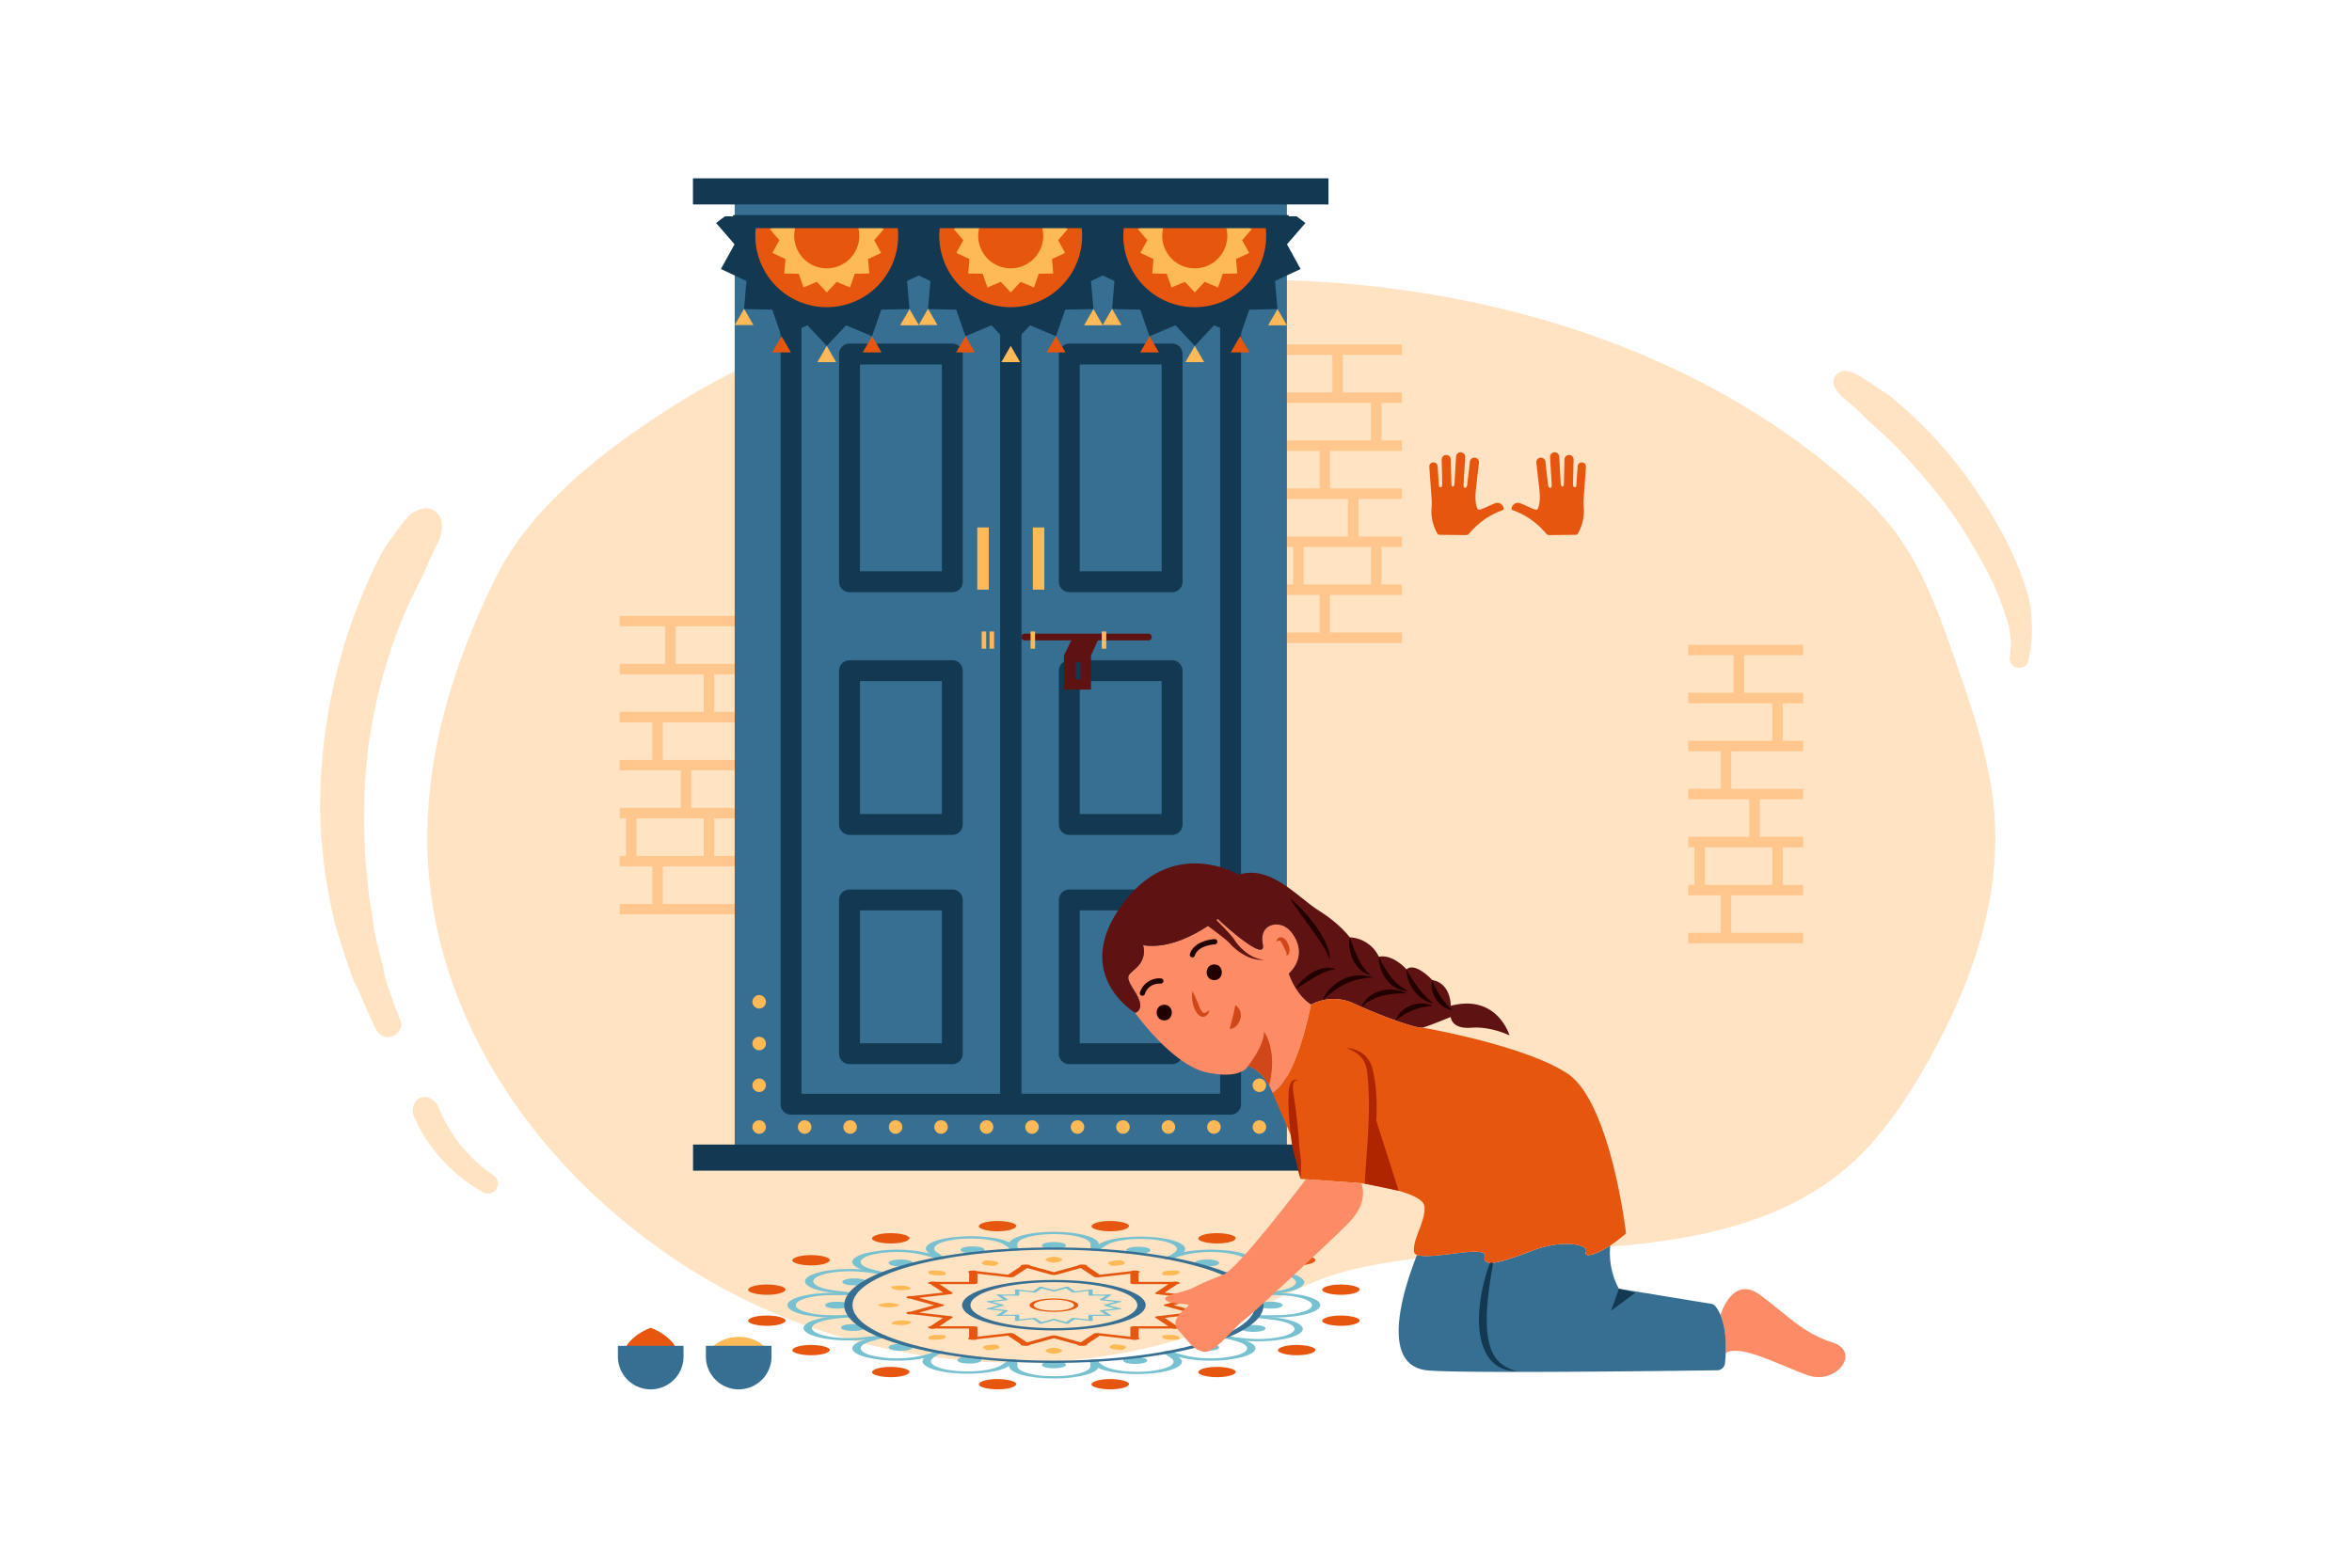 <svg id="Layer_1" data-name="Layer 1" xmlns="http://www.w3.org/2000/svg" viewBox="0 0 900 600"><path d="M775.967,253.401a46.815,46.815,0,0,0,1.501-14.698c-.097-2.253-.231-4.488-.545-6.723a46.636,46.636,0,0,0-1.946-7.507,123.405,123.405,0,0,0-10.75-23.88,192.706,192.706,0,0,0-14.776-22.198,166.202,166.202,0,0,0-17.806-19.392q-2.571-2.412-5.235-4.723a38.319,38.319,0,0,0-5.723-4.436c-2.031-1.178-3.919-2.627-5.886-3.913q-1.481-.968-2.981-1.907a15.857,15.857,0,0,0-4.232-1.781,4.36,4.36,0,0,0-5.061,6.743,20.75,20.75,0,0,0,2.059,2.568c.904.885,1.92,1.661,2.883,2.482q2.319,1.977,4.569,4.033c.161.147.828.709.174.147-.592-.509-.128-.109-.007.034.329.389.671.774,1.015,1.151a38.299,38.299,0,0,0,3.194,2.947q2.364,2.066,4.655,4.214,1.074,1.007,2.132,2.031c.141.137.28.275.422.41-1.209-1.148-.599-.588-.336-.327q.625.621,1.248,1.244,2.139,2.154,4.206,4.378c2.8,3.014,5.561,6.079,8.221,9.218a181.321,181.321,0,0,1,14.636,19.862q.788,1.239,1.556,2.49c.227.37,1.081,1.835.206.328.263.453.536.899.801,1.351q1.591,2.711,3.146,5.444c2.09,3.685,4.075,7.439,5.826,11.298,1.058,2.333,2.029,4.707,2.868,7.128.392,1.132.763,2.267,1.177,3.391q.324.881.62,1.772.13.394.255.79c.033.105.347,1.177.187.609-.141-.505.044.172.058.226.106.408.219.814.314,1.224.126.544.223,1.093.311,1.644.198,1.229.345,2.467.433,3.709q.029.412.05.824c.004.09.037,1.101.03.707-.007-.385-.002.302-.002.302-.005.419-.011.837-.028,1.256a37.212,37.212,0,0,1-.348,3.758,3.59,3.59,0,0,0,2.687,3.873c1.56.399,3.747-.372,4.221-2.1Z" fill="#ffe3c2"/><path d="M153.282,390.601q-1.816-4.405-3.41-8.896-.796-2.247-1.533-4.514-.384-1.179-.752-2.363a11.425,11.425,0,0,0-.336-1.095c.041-.003.183,1.517.02.061-.396-3.539-1.637-7.014-2.456-10.485-.73-3.095-1.484-6.226-1.949-9.374q.124.924.248,1.848c-.399-4.442-1.333-8.831-1.928-13.253l.27,2.012a237.787,237.787,0,0,1-1.592-47.279q.453-6.69,1.341-13.339-.153,1.142-.307,2.284a204.038,204.038,0,0,1,9.81-40.846q1.977-5.59,4.287-11.054-.448,1.063-.897,2.125,1.864-4.397,3.935-8.701c1.667-3.456,3.491-6.806,4.977-10.345q-.448,1.061-.896,2.123,1.722-4.076,3.622-8.072c.606-1.27,1.255-2.522,1.838-3.802a14.543,14.543,0,0,0,1.496-7.076,6.029,6.029,0,0,0-2.373-4.728,5.703,5.703,0,0,0-5.248-1.078,20.74,20.74,0,0,0-3.051,1.24A13.466,13.466,0,0,0,155.33,198.66c-1.429,1.636-2.688,3.505-3.965,5.264a66.765,66.765,0,0,0-5.493,8.084,212.102,212.102,0,0,0-8.96,19.875,212.855,212.855,0,0,0-14.38,79.348,195.919,195.919,0,0,0,5.282,40.718c.78,3.229,1.829,6.351,2.796,9.528q1.449,4.761,3.14,9.443a38.185,38.185,0,0,0,2.26,5.741,5.824,5.824,0,0,0,.585.96c.386.434-.13-.491-.145-.514a3.041,3.041,0,0,1,.211.535q.459,1.16.934,2.314c1.389,3.377,2.842,6.728,4.402,10.029q1.06,2.243,2.18,4.456a4.965,4.965,0,0,0,6.222,2.039c2.058-.868,3.833-3.577,2.885-5.878Z" fill="#ffe3c2"/><path d="M188.688,449.739c-.733-.489-1.458-.99-2.17-1.51q-.458-.334-.909-.678c.529.403-.278-.222-.382-.305q-1.83-1.469-3.538-3.082-1.712-1.616-3.292-3.365-.823-.91-1.608-1.854c-.282-.339-.556-.685-.835-1.026-.612-.748.415.57-.213-.271a68.406,68.406,0,0,1-5.101-7.885q-1.183-2.147-2.184-4.389-.116-.258-.228-.518-.221-.51.136.33a4.717,4.717,0,0,1-.422-1.045,6.415,6.415,0,0,0-3.263-3.761,4.364,4.364,0,0,0-6.302,2.564,6.206,6.206,0,0,0,.347,5.083c.355.802.735,1.594,1.129,2.377q1.1,2.186,2.381,4.274a61.523,61.523,0,0,0,6.458,8.648,62.905,62.905,0,0,0,16.155,12.987,3.807,3.807,0,0,0,3.842-6.573Z" fill="#ffe3c2"/><path d="M163.57,316.211c.908-33.312,11.5-65.657,26.305-95.453,13.464-27.098,41.513-48.644,66.802-64.774a273.998,273.998,0,0,1,86.134-36.05c24.999-5.706,51.115-7.434,76.57-9.752,15.352-1.397,30.758-2.471,46.174-2.894a437.312,437.312,0,0,1,47.442,1.095c68.961,5.594,137.817,28.378,190.104,72.583,8.509,7.193,16.595,14.971,23.07,23.956,10.164,14.107,16.006,30.671,21.723,46.984,6.901,19.699,13.863,39.671,15.335,60.435,2.398,33.8-9.991,67.139-27.033,96.66-8.049,13.945-17.323,27.475-29.665,38.02-31.362,26.796-76.495,30.102-118.162,31.63-23.655.866-47.598,1.809-70.712,7.208-19.574,4.574-35.913,16.072-54.598,22.888-65.705,23.975-142.256,13.343-200.524-23.971a243.646,243.646,0,0,1-25.653-18.893C192.329,428.319,161.969,374.953,163.57,316.211Z" fill="#ffe3c2"/><rect x="492.441" y="131.831" width="43.995" height="4" fill="#ffc68d"/><rect x="492.441" y="150.205" width="43.995" height="4" fill="#ffc68d"/><rect x="492.441" y="168.58" width="43.995" height="4" fill="#ffc68d"/><rect x="492.441" y="186.954" width="43.995" height="4" fill="#ffc68d"/><rect x="492.441" y="205.328" width="43.995" height="4" fill="#ffc68d"/><rect x="492.441" y="223.703" width="43.995" height="4" fill="#ffc68d"/><rect x="492.441" y="242.077" width="43.995" height="4" fill="#ffc68d"/><rect x="509.851" y="133.831" width="4" height="18.374" fill="#ffc68d"/><rect x="524.602" y="152.205" width="4" height="18.375" fill="#ffc68d"/><rect x="504.934" y="170.58" width="4" height="18.374" fill="#ffc68d"/><rect x="515.803" y="188.954" width="4" height="18.375" fill="#ffc68d"/><rect x="494.841" y="207.328" width="4" height="18.375" fill="#ffc68d"/><rect x="524.602" y="207.328" width="4" height="18.375" fill="#ffc68d"/><rect x="504.934" y="225.703" width="4" height="18.374" fill="#ffc68d"/><rect x="645.99" y="246.781" width="43.994" height="4" fill="#ffc68d"/><rect x="645.99" y="265.155" width="43.994" height="4" fill="#ffc68d"/><rect x="645.99" y="283.529" width="43.994" height="4" fill="#ffc68d"/><rect x="645.99" y="301.904" width="43.994" height="4" fill="#ffc68d"/><rect x="645.99" y="320.278" width="43.994" height="4" fill="#ffc68d"/><rect x="645.99" y="338.652" width="43.994" height="4" fill="#ffc68d"/><rect x="645.99" y="357.027" width="43.994" height="4" fill="#ffc68d"/><rect x="663.399" y="248.781" width="4" height="18.375" fill="#ffc68d"/><rect x="678.15" y="267.155" width="4" height="18.374" fill="#ffc68d"/><rect x="658.482" y="285.529" width="4" height="18.375" fill="#ffc68d"/><rect x="669.352" y="303.904" width="4" height="18.375" fill="#ffc68d"/><rect x="648.39" y="322.278" width="4" height="18.374" fill="#ffc68d"/><rect x="678.15" y="322.278" width="4" height="18.374" fill="#ffc68d"/><rect x="658.482" y="340.652" width="4" height="18.375" fill="#ffc68d"/><rect x="237.142" y="235.716" width="43.995" height="4" fill="#ffc68d"/><rect x="237.142" y="254.09" width="43.995" height="4" fill="#ffc68d"/><rect x="237.142" y="272.464" width="43.995" height="4" fill="#ffc68d"/><rect x="237.142" y="290.839" width="43.995" height="4" fill="#ffc68d"/><rect x="237.142" y="309.213" width="43.995" height="4" fill="#ffc68d"/><rect x="237.142" y="327.587" width="43.995" height="4" fill="#ffc68d"/><rect x="237.142" y="345.961" width="43.995" height="4" fill="#ffc68d"/><rect x="254.551" y="237.716" width="4" height="18.374" fill="#ffc68d"/><rect x="269.303" y="256.09" width="4" height="18.375" fill="#ffc68d"/><rect x="249.634" y="274.464" width="4" height="18.375" fill="#ffc68d"/><rect x="260.503" y="292.839" width="4" height="18.374" fill="#ffc68d"/><rect x="239.541" y="311.213" width="4" height="18.375" fill="#ffc68d"/><rect x="269.303" y="311.213" width="4" height="18.375" fill="#ffc68d"/><rect x="249.634" y="329.587" width="4" height="18.374" fill="#ffc68d"/><rect x="281.136" y="73.25" width="211.305" height="366.893" fill="#376f92"/><rect x="265.16" y="68.25" width="243.188" height="10" fill="#133852"/><rect x="265.195" y="438.053" width="243.188" height="10" fill="#133852"/><path d="M386.788,426.625H302.686a4,4,0,0,1-4-4V111.685h8V418.625h76.103V111.685h8V422.625A4,4,0,0,1,386.788,426.625Z" fill="#133852"/><path d="M470.893,426.616H386.79a4,4,0,0,1-4-4V111.676h8V418.616h76.103V111.676h8V422.616A4,4,0,0,1,470.893,426.616Z" fill="#133852"/><path d="M448.508,226.646h-39.333a4,4,0,0,1-4-4V135.492a4,4,0,0,1,4-4h39.333a4,4,0,0,1,4,4v87.154A4,4,0,0,1,448.508,226.646Zm-35.333-8h31.333V139.492h-31.333Z" fill="#133852"/><path d="M448.508,319.545h-39.333a4,4,0,0,1-4-4V256.697a4,4,0,0,1,4-4h39.333a4,4,0,0,1,4,4v58.849A4,4,0,0,1,448.508,319.545Zm-35.333-8h31.333V260.697h-31.333Z" fill="#133852"/><path d="M448.508,407.287h-39.333a4,4,0,0,1-4-4V344.438a4,4,0,0,1,4-4h39.333a4,4,0,0,1,4,4v58.849A4,4,0,0,1,448.508,407.287Zm-35.333-8h31.333V348.438h-31.333Z" fill="#133852"/><path d="M364.403,226.646h-39.333a4,4,0,0,1-4-4V135.492a4,4,0,0,1,4-4h39.333a4,4,0,0,1,4,4v87.154A4,4,0,0,1,364.403,226.646Zm-35.333-8h31.333V139.492h-31.333Z" fill="#133852"/><path d="M364.403,319.545h-39.333a4,4,0,0,1-4-4V256.697a4,4,0,0,1,4-4h39.333a4,4,0,0,1,4,4v58.849A4,4,0,0,1,364.403,319.545Zm-35.333-8h31.333V260.697h-31.333Z" fill="#133852"/><path d="M364.403,407.287h-39.333a4,4,0,0,1-4-4V344.438a4,4,0,0,1,4-4h39.333a4,4,0,0,1,4,4v58.849A4,4,0,0,1,364.403,407.287Zm-35.333-8h31.333V348.438h-31.333Z" fill="#133852"/><rect x="373.963" y="201.867" width="4.398" height="23.812" fill="#ffb957"/><rect x="395.216" y="201.867" width="4.398" height="23.812" fill="#ffb957"/><path d="M290.499,386A2.451,2.451,0,0,1,290,385.948a3.507,3.507,0,0,1-.491-.146,2.769,2.769,0,0,1-.439-.24,2.032,2.032,0,0,1-.396-.319,2.787,2.787,0,0,1-.319-.387,2.546,2.546,0,0,1-.387-.93,2.538,2.538,0,0,1-.051-.508,2.594,2.594,0,0,1,.051-.508,3.193,3.193,0,0,1,.146-.482,2.707,2.707,0,0,1,.241-.439,2.001,2.001,0,0,1,.319-.396,2.599,2.599,0,0,1,2.332-.706,2.375,2.375,0,0,1,.482.146,3.162,3.162,0,0,1,.448.241,2.787,2.787,0,0,1,.387.319,2.445,2.445,0,0,1,.327.396,2.665,2.665,0,0,1,.232.439,2.398,2.398,0,0,1,.146.482,2.499,2.499,0,0,1,0,1.015,2.375,2.375,0,0,1-.146.482,3.104,3.104,0,0,1-.232.448,2.851,2.851,0,0,1-.327.387,2.295,2.295,0,0,1-.387.319,3.245,3.245,0,0,1-.448.24,3.063,3.063,0,0,1-.482.146A2.539,2.539,0,0,1,290.499,386Z" fill="#ffb957"/><path d="M287.917,415.366a2.584,2.584,0,0,1,2.582-2.582h0a2.584,2.584,0,0,1,2.582,2.582h0a2.578,2.578,0,0,1-2.582,2.582h0A2.578,2.578,0,0,1,287.917,415.366Zm0-15.974a2.578,2.578,0,0,1,2.582-2.582h0a2.578,2.578,0,0,1,2.582,2.582h0a2.578,2.578,0,0,1-2.582,2.582h0A2.578,2.578,0,0,1,287.917,399.392Z" fill="#ffb957"/><path d="M290.499,433.93A2.449,2.449,0,0,1,290,433.879a3.507,3.507,0,0,1-.491-.146,2.708,2.708,0,0,1-.439-.241,2.316,2.316,0,0,1-.396-.319,2.399,2.399,0,0,1-.319-.396,2.707,2.707,0,0,1-.241-.439,3.296,3.296,0,0,1-.146-.491,2.449,2.449,0,0,1-.051-.499,2.579,2.579,0,0,1,.757-1.824,2.619,2.619,0,0,1,2.332-.714,2.4,2.4,0,0,1,.482.155,2.493,2.493,0,0,1,.448.232,2.346,2.346,0,0,1,.387.328,2.594,2.594,0,0,1,.757,1.824,2.736,2.736,0,0,1-.198.99,2.665,2.665,0,0,1-.232.439,2.446,2.446,0,0,1-.327.396,2.255,2.255,0,0,1-.387.319,3.163,3.163,0,0,1-.448.241,3.063,3.063,0,0,1-.482.146A2.538,2.538,0,0,1,290.499,433.93Z" fill="#ffb957"/><path d="M461.925,431.348a2.585,2.585,0,0,1,2.582-2.582h0a2.579,2.579,0,0,1,2.582,2.582h0a2.578,2.578,0,0,1-2.582,2.582h0A2.584,2.584,0,0,1,461.925,431.348Zm-17.402,0a2.584,2.584,0,0,1,2.582-2.582h0a2.579,2.579,0,0,1,2.582,2.582h0a2.578,2.578,0,0,1-2.582,2.582h0A2.584,2.584,0,0,1,444.522,431.348Zm-17.394,0a2.579,2.579,0,0,1,2.582-2.582h0a2.585,2.585,0,0,1,2.582,2.582h0a2.584,2.584,0,0,1-2.582,2.582h0A2.578,2.578,0,0,1,427.128,431.348Zm-17.402,0a2.579,2.579,0,0,1,2.582-2.582h0a2.579,2.579,0,0,1,2.582,2.582h0a2.579,2.579,0,0,1-2.582,2.582h0A2.578,2.578,0,0,1,409.726,431.348Zm-17.403,0a2.579,2.579,0,0,1,2.582-2.582h0a2.579,2.579,0,0,1,2.582,2.582h0a2.578,2.578,0,0,1-2.582,2.582h0A2.578,2.578,0,0,1,392.323,431.348Zm-17.402,0a2.579,2.579,0,0,1,2.582-2.582h0a2.579,2.579,0,0,1,2.582,2.582h0a2.578,2.578,0,0,1-2.582,2.582h0A2.578,2.578,0,0,1,374.921,431.348Zm-17.402,0a2.584,2.584,0,0,1,2.582-2.582h0a2.579,2.579,0,0,1,2.582,2.582h0a2.578,2.578,0,0,1-2.582,2.582h0A2.584,2.584,0,0,1,357.519,431.348Zm-17.394,0a2.579,2.579,0,0,1,2.582-2.582h0a2.585,2.585,0,0,1,2.582,2.582h0a2.584,2.584,0,0,1-2.582,2.582h0A2.578,2.578,0,0,1,340.125,431.348Zm-17.403,0a2.579,2.579,0,0,1,2.582-2.582h0a2.584,2.584,0,0,1,2.582,2.582h0a2.584,2.584,0,0,1-2.582,2.582h0A2.579,2.579,0,0,1,322.722,431.348Zm-17.402,0a2.579,2.579,0,0,1,2.582-2.582h0a2.579,2.579,0,0,1,2.582,2.582h0a2.578,2.578,0,0,1-2.582,2.582h0A2.578,2.578,0,0,1,305.32,431.348Z" fill="#ffb957"/><path d="M481.909,433.93a2.448,2.448,0,0,1-.498-.051,3.172,3.172,0,0,1-.491-.146,2.672,2.672,0,0,1-.439-.241,2.361,2.361,0,0,1-.714-.714,2.472,2.472,0,0,1-.241-.447,3.1,3.1,0,0,1-.146-.482,2.451,2.451,0,0,1-.052-.499,2.483,2.483,0,0,1,.052-.508,3.091,3.091,0,0,1,.146-.482,2.762,2.762,0,0,1,.241-.448,2.248,2.248,0,0,1,.319-.387,2.407,2.407,0,0,1,.396-.328,2.169,2.169,0,0,1,.439-.232,2.008,2.008,0,0,1,.491-.146,2.477,2.477,0,0,1,1.007,0,1.951,1.951,0,0,1,.482.146,2.551,2.551,0,0,1,.448.232,2.792,2.792,0,0,1,.387.328,2.294,2.294,0,0,1,.327.387,2.723,2.723,0,0,1,.233.448,2.391,2.391,0,0,1,.146.482,2.544,2.544,0,0,1,.051.508,2.586,2.586,0,0,1-2.582,2.582Z" fill="#ffb957"/><path d="M479.327,415.366a2.584,2.584,0,0,1,2.582-2.582h0a2.584,2.584,0,0,1,2.582,2.582h0a2.578,2.578,0,0,1-2.582,2.582h0A2.579,2.579,0,0,1,479.327,415.366Zm0-15.974a2.579,2.579,0,0,1,2.582-2.582h0a2.578,2.578,0,0,1,2.582,2.582h0a2.578,2.578,0,0,1-2.582,2.582h0A2.579,2.579,0,0,1,479.327,399.392Z" fill="#ffb957"/><path d="M481.909,386a2.449,2.449,0,0,1-.498-.052,3.172,3.172,0,0,1-.491-.146,2.732,2.732,0,0,1-.439-.24,2.032,2.032,0,0,1-.396-.319,2.348,2.348,0,0,1-.319-.396,2.681,2.681,0,0,1-.241-.44,3.063,3.063,0,0,1-.146-.482,2.539,2.539,0,0,1-.052-.508,2.596,2.596,0,0,1,.052-.508,3.1,3.1,0,0,1,.146-.482,3.202,3.202,0,0,1,.241-.447,2.628,2.628,0,0,1,.319-.387,2.001,2.001,0,0,1,.396-.319,2.166,2.166,0,0,1,.439-.241,2.635,2.635,0,0,1,1.498-.146,2.391,2.391,0,0,1,.482.146,2.549,2.549,0,0,1,.448.241,2.25,2.25,0,0,1,.387.319,2.582,2.582,0,0,1-1.825,4.407Z" fill="#ffb957"/><path d="M439.442,245.096H392.121a1.291,1.291,0,1,1,0-2.582H439.442a1.291,1.291,0,0,1,0,2.582Z" fill="#5e1212"/><path d="M410.557,243.805l-3.421,7.053V263.939h10.352V250.857l3.16-7.053Zm2.835,16.191h-1.896v-6.598h1.896Z" fill="#5e1212"/><polygon points="427.252 102.958 417.485 107.542 418.398 118.292 407.611 118.507 404.073 128.7 394.131 124.509 386.754 132.381 379.376 124.509 369.434 128.7 365.896 118.507 355.11 118.292 356.023 107.542 346.256 102.958 351.463 93.509 344.405 85.348 347.763 82.805 425.744 82.805 429.102 85.348 422.044 93.509 427.252 102.958" fill="#133852"/><path d="M414.082,90.265A27.329,27.329,0,1,1,360.455,82.805h52.597A27.36,27.36,0,0,1,414.082,90.265Z" fill="#e6560f"/><polygon points="407.569 96.789 402.549 99.145 403.019 104.67 397.474 104.781 395.655 110.02 390.546 107.866 386.754 111.913 382.961 107.866 377.852 110.02 376.033 104.781 370.489 104.67 370.958 99.145 365.938 96.789 368.615 91.932 364.987 87.738 369.408 84.39 368.928 82.805 404.58 82.805 404.101 84.39 408.521 87.738 404.893 91.932 407.569 96.789" fill="#ffb957"/><path d="M399.191,90.265a12.437,12.437,0,1,1-22.389-7.459h19.904A12.377,12.377,0,0,1,399.191,90.265Z" fill="#e6560f"/><polygon points="369.449 128.657 373.041 134.879 365.856 134.879 369.449 128.657" fill="#e6560f"/><polygon points="355.119 118.19 358.712 124.413 351.527 124.413 355.119 118.19" fill="#ffb957"/><polygon points="386.754 132.381 390.346 138.603 383.161 138.603 386.754 132.381" fill="#ffb957"/><polygon points="404.105 128.657 407.698 134.879 400.513 134.879 404.105 128.657" fill="#e6560f"/><polygon points="418.423 118.282 422.016 124.505 414.831 124.505 418.423 118.282" fill="#ffb957"/><polygon points="497.677 102.958 487.91 107.542 488.823 118.292 478.037 118.507 474.499 128.7 464.557 124.509 457.18 132.381 449.802 124.509 439.86 128.7 436.322 118.507 425.535 118.292 426.448 107.542 416.681 102.958 421.889 93.509 414.831 85.348 418.189 82.805 496.17 82.805 499.528 85.348 492.47 93.509 497.677 102.958" fill="#133852"/><path d="M484.508,90.265a27.329,27.329,0,1,1-53.627-7.459h52.597A27.36,27.36,0,0,1,484.508,90.265Z" fill="#e6560f"/><polygon points="477.995 96.789 472.975 99.145 473.444 104.67 467.9 104.781 466.081 110.02 460.972 107.866 457.18 111.913 453.387 107.866 448.278 110.02 446.458 104.781 440.914 104.67 441.384 99.145 436.364 96.789 439.04 91.932 435.413 87.738 439.833 84.39 439.353 82.805 475.005 82.805 474.526 84.39 478.947 87.738 475.318 91.932 477.995 96.789" fill="#ffb957"/><path d="M469.617,90.265a12.437,12.437,0,1,1-22.389-7.459h19.904A12.377,12.377,0,0,1,469.617,90.265Z" fill="#e6560f"/><polygon points="439.874 128.657 443.467 134.879 436.282 134.879 439.874 128.657" fill="#e6560f"/><polygon points="425.545 118.19 429.137 124.413 421.952 124.413 425.545 118.19" fill="#ffb957"/><polygon points="457.179 132.381 460.772 138.603 453.587 138.603 457.179 132.381" fill="#ffb957"/><polygon points="474.531 128.657 478.123 134.879 470.938 134.879 474.531 128.657" fill="#e6560f"/><polygon points="488.849 118.282 492.441 124.505 485.256 124.505 488.849 118.282" fill="#ffb957"/><polygon points="356.861 102.958 347.094 107.542 348.007 118.292 337.221 118.507 333.683 128.7 323.741 124.509 316.364 132.381 308.986 124.509 299.044 128.7 295.506 118.507 284.719 118.292 285.632 107.542 275.865 102.958 281.073 93.509 274.015 85.348 277.373 82.805 355.354 82.805 358.712 85.348 351.654 93.509 356.861 102.958" fill="#133852"/><path d="M343.692,90.265a27.329,27.329,0,1,1-53.627-7.459H342.662A27.36,27.36,0,0,1,343.692,90.265Z" fill="#e6560f"/><polygon points="337.179 96.789 332.159 99.145 332.628 104.67 327.084 104.781 325.265 110.02 320.156 107.866 316.364 111.913 312.571 107.866 307.462 110.02 305.643 104.781 300.098 104.67 300.568 99.145 295.548 96.789 298.224 91.932 294.597 87.738 299.017 84.39 298.537 82.805 334.189 82.805 333.71 84.39 338.131 87.738 334.502 91.932 337.179 96.789" fill="#ffb957"/><path d="M328.801,90.265a12.437,12.437,0,1,1-22.389-7.459h19.904A12.377,12.377,0,0,1,328.801,90.265Z" fill="#e6560f"/><polygon points="299.058 128.657 302.651 134.879 295.466 134.879 299.058 128.657" fill="#e6560f"/><polygon points="284.729 118.19 288.321 124.413 281.136 124.413 284.729 118.19" fill="#ffb957"/><polygon points="316.363 132.381 319.956 138.603 312.771 138.603 316.363 132.381" fill="#ffb957"/><polygon points="333.715 128.657 337.307 134.879 330.122 134.879 333.715 128.657" fill="#e6560f"/><polygon points="348.033 118.282 351.625 124.505 344.44 124.505 348.033 118.282" fill="#ffb957"/><rect x="280.49" y="82.319" width="212.644" height="5" fill="#133852"/><rect x="375.638" y="241.681" width="1.721" height="6.598" fill="#ffb957"/><rect x="378.671" y="241.681" width="1.721" height="6.598" fill="#ffb957"/><rect x="394.355" y="241.681" width="1.721" height="6.598" fill="#ffb957"/><rect x="421.595" y="241.681" width="1.721" height="6.598" fill="#ffb957"/><path d="M603.809,204.177a1.096,1.096,0,0,1-.867.508c-.279.005-9.568.119-9.854.115a1.729,1.729,0,0,1-1.556-.701,29.644,29.644,0,0,0-12.899-8.933c-.814-.274.448-3.27,2.794-2.622,1.608.444,5.979,2.906,6.702,2.496.563-.314,1.476-2.857.904-7.889l-1.162-10.115a1.75,1.75,0,0,1,3.475-.397l1.008,8.831c.102.864.406,1.259.866,1.217.411-.043.556-.269.543-1.085l-.614-10.644a1.748,1.748,0,1,1,3.49-.204l.584,10.119c.053.89.232,1.4.752,1.334.311-.043.41-.477.437-.87l.234-9.445a1.75,1.75,0,1,1,3.497.09l-.212,8.704c-.033,1.275.119,1.784.625,1.795.517.014.603-.39.63-.735l.518-7.379a1.59,1.59,0,0,1,3.168.224l-.569,8.028-.002.007-.338,4.815a20.61,20.61,0,0,0,.044,2.665,17.395,17.395,0,0,1-2.198,10.068Z" fill="#e6560f"/><path d="M549.993,204.177a17.395,17.395,0,0,1-2.198-10.068,20.61,20.61,0,0,0,.044-2.665l-.338-4.815-.002-.007-.569-8.028a1.59,1.59,0,0,1,3.168-.224l.518,7.379c.028.345.113.749.63.735.506-.011.657-.52.625-1.795l-.212-8.704a1.75,1.75,0,1,1,3.497-.09l.234,9.445c.027.392.126.827.437.87.52.066.699-.443.752-1.334l.584-10.119a1.748,1.748,0,1,1,3.49.204l-.614,10.644c-.012.817.132,1.043.543,1.085.46.042.764-.354.866-1.217l1.008-8.831a1.75,1.75,0,0,1,3.475.397l-1.162,10.115c-.572,5.032.341,7.575.904,7.889.723.41,5.094-2.052,6.702-2.496,2.346-.648,3.608,2.348,2.794,2.622a29.644,29.644,0,0,0-12.899,8.933,1.729,1.729,0,0,1-1.556.701c-.285.004-9.575-.11-9.854-.115a1.096,1.096,0,0,1-.867-.508Z" fill="#e6560f"/><path d="M272.174,515.924a13.954,13.954,0,0,0,5.246,3.345,15.593,15.593,0,0,0,5.246.923,15.308,15.308,0,0,0,5.246-.912,13.821,13.821,0,0,0,5.246-3.357,13.821,13.821,0,0,0-5.246-3.357,15.308,15.308,0,0,0-5.246-.912,15.595,15.595,0,0,0-5.246.923A13.955,13.955,0,0,0,272.174,515.924Z" fill="#ffb957"/><path d="M248.998,508.198a20.768,20.768,0,0,0-8.023,5.246,8.1,8.1,0,0,0-2.214,5.246,7.924,7.924,0,0,0,2.186,5.246c1.58,1.749,3.786,3.497,8.05,5.246,4.264-1.749,6.471-3.497,8.05-5.246a7.924,7.924,0,0,0,2.186-5.246,8.1,8.1,0,0,0-2.214-5.246A20.769,20.769,0,0,0,248.998,508.198Z" fill="#e6560f"/><path d="M337.862,488.008a4.459,4.459,0,0,0,1.125-.128c.622-.171.622-.449,0-.62l-5.559-1.531c-2.64-.727-4.093-1.694-4.093-2.722s1.454-1.995,4.093-2.722a43.957,43.957,0,0,1,19.766,0l5.365,1.478a4.995,4.995,0,0,0,2.251,0c.622-.171.622-.449,0-.62l-5.365-1.478a53.867,53.867,0,0,0-24.268,0c-3.241.893-5.026,2.08-5.026,3.342s1.785,2.449,5.026,3.342l5.559,1.531A4.459,4.459,0,0,0,337.862,488.008Z" fill="#78c1d0"/><path d="M344.64,484.688c-6.146,0-6.156-2.631,0-2.631,6.146,0,6.156,2.631,0,2.631Z" fill="#78c1d0"/><path d="M387.706,478.769c.88,0,1.592-.196,1.592-.438v-2.165c0-2.123,6.269-3.849,13.975-3.849,7.707,0,13.977,1.727,13.977,3.849v2.09c0,.242.712.438,1.592.438s1.592-.196,1.592-.438v-2.09c0-2.606-7.698-4.726-17.159-4.726-9.463,0-17.161,2.12-17.161,4.726v2.165C386.114,478.573,386.826,478.769,387.706,478.769Z" fill="#78c1d0"/><path d="M403.274,477.999c-6.146,0-6.156-2.631,0-2.631,6.146,0,6.156,2.631,0,2.631Z" fill="#78c1d0"/><path d="M403.273,527.603c9.463,0,17.161-2.12,17.161-4.726V520.712c0-.242-.712-.438-1.592-.438s-1.592.196-1.592.438v2.165c0,2.123-6.269,3.85-13.975,3.85-7.707,0-13.977-1.727-13.977-3.85V520.787c0-.242-.712-.438-1.592-.438s-1.592.196-1.592.438v2.089C386.114,525.483,393.812,527.603,403.273,527.603Z" fill="#78c1d0"/><path d="M403.274,523.674c-6.146,0-6.156-2.631,0-2.631,6.146,0,6.156,2.631,0,2.631Z" fill="#78c1d0"/><path d="M318.475,504.247h7.86c.88,0,1.592-.196,1.592-.438s-.712-.438-1.592-.438h-7.86c-7.707,0-13.977-1.727-13.977-3.85s6.269-3.849,13.977-3.849h7.586c.88,0,1.592-.196,1.592-.438s-.712-.438-1.592-.438h-7.586c-9.463,0-17.161,2.12-17.161,4.726C301.315,502.127,309.013,504.247,318.475,504.247Z" fill="#78c1d0"/><path d="M320.354,500.836c-6.146,0-6.156-2.631,0-2.631,6.146,0,6.156,2.631,0,2.631Z" fill="#78c1d0"/><path d="M480.486,504.247h7.586c9.463,0,17.161-2.12,17.161-4.726,0-2.606-7.698-4.726-17.161-4.726h-7.86c-.88,0-1.592.196-1.592.438s.712.438,1.592.438h7.86c7.707,0,13.977,1.727,13.977,3.849s-6.269,3.85-13.977,3.85h-7.586c-.88,0-1.592.196-1.592.438S479.606,504.247,480.486,504.247Z" fill="#78c1d0"/><path d="M486.193,500.836c-6.146,0-6.156-2.631,0-2.631,6.146,0,6.156,2.631,0,2.631Z" fill="#78c1d0"/><path d="M463.235,520.76a48.112,48.112,0,0,0,12.135-1.382c6.691-1.843,6.691-4.841,0-6.684l-5.559-1.531a4.995,4.995,0,0,0-2.251,0c-.622.171-.622.449,0,.62l5.559,1.531c5.449,1.501,5.449,3.943,0,5.444a43.954,43.954,0,0,1-19.766,0l-5.365-1.478a4.995,4.995,0,0,0-2.251,0c-.622.171-.622.449,0,.62l5.365,1.478A48.108,48.108,0,0,0,463.235,520.76Z" fill="#78c1d0"/><path d="M461.907,516.985c-6.146,0-6.156-2.631,0-2.631,6.146,0,6.156,2.631,0,2.631Z" fill="#78c1d0"/><path d="M343.311,520.76a48.112,48.112,0,0,0,12.135-1.382l5.559-1.531c.622-.171.622-.449,0-.62a4.995,4.995,0,0,0-2.251,0l-5.559,1.531a43.954,43.954,0,0,1-19.766,0c-5.449-1.501-5.449-3.943,0-5.444l5.365-1.478c.622-.171.622-.449,0-.62a4.995,4.995,0,0,0-2.251,0l-5.365,1.478c-6.691,1.843-6.691,4.841,0,6.684A48.108,48.108,0,0,0,343.311,520.76Z" fill="#78c1d0"/><path d="M344.64,516.985c-6.146,0-6.156-2.631,0-2.631,6.146,0,6.156,2.631,0,2.631Z" fill="#78c1d0"/><path d="M468.879,487.954a4.459,4.459,0,0,0,1.125-.128l5.365-1.478c6.691-1.843,6.691-4.841,0-6.684-6.692-1.843-17.579-1.842-24.268,0l-5.559,1.531c-.622.171-.622.449,0,.62a4.995,4.995,0,0,0,2.251,0l5.559-1.531a43.954,43.954,0,0,1,19.766,0c5.449,1.501,5.449,3.943,0,5.444l-5.365,1.478c-.622.171-.622.449,0,.62A4.459,4.459,0,0,0,468.879,487.954Z" fill="#78c1d0"/><path d="M461.907,484.688c-6.146,0-6.156-2.631,0-2.631,6.146,0,6.156,2.631,0,2.631Z" fill="#78c1d0"/><path d="M326.357,495.643a3.188,3.188,0,0,0,1.466-.268c.342-.223-.036-.48-.846-.575l-7.238-.845c-7.095-.828-10.423-3.091-7.417-5.046,1.455-.947,4.163-1.681,7.624-2.067a48.597,48.597,0,0,1,10.697.024l6.986.815a3.992,3.992,0,0,0,2.086-.233c.342-.223-.036-.48-.846-.575l-6.986-.815a59.682,59.682,0,0,0-13.131-.029c-4.25.474-7.574,1.375-9.361,2.537-3.691,2.4.395,5.179,9.108,6.195l7.238.845A5.398,5.398,0,0,0,326.357,495.643Z" fill="#78c1d0"/><path d="M326.921,491.929c-6.146,0-6.156-2.631,0-2.631,6.146,0,6.156,2.631,0,2.631Z" fill="#78c1d0"/><path d="M359.968,481.928a5.427,5.427,0,0,0,.597-.032c.815-.091,1.208-.346.878-.571l-2.949-2.007c-1.401-.953-1.371-1.999.086-2.946,1.455-.947,4.163-1.681,7.624-2.067a48.585,48.585,0,0,1,10.697.024c3.437.401,6.102,1.147,7.504,2.1l2.848,1.937a3.909,3.909,0,0,0,2.072.242c.816-.091,1.208-.346.878-.571l-2.848-1.937c-1.721-1.17-4.992-2.086-9.212-2.578a59.632,59.632,0,0,0-13.133-.029c-4.249.474-7.574,1.375-9.361,2.537s-1.825,2.447-.104,3.617l2.949,2.007A3.121,3.121,0,0,0,359.968,481.928Z" fill="#78c1d0"/><path d="M372.154,479.668c-6.146,0-6.156-2.631,0-2.631,6.146,0,6.156,2.631,0,2.631Z" fill="#78c1d0"/><path d="M435.096,525.898a58.483,58.483,0,0,0,6.442-.348c4.249-.474,7.574-1.375,9.361-2.537s1.825-2.447.104-3.617l-2.949-2.007a3.901,3.901,0,0,0-2.072-.242c-.815.091-1.208.346-.878.571l2.949,2.007c1.401.953,1.371,1.999-.086,2.946-1.455.947-4.163,1.681-7.623,2.067a48.625,48.625,0,0,1-10.697-.024c-3.437-.401-6.102-1.147-7.504-2.1l-2.848-1.937a3.898,3.898,0,0,0-2.072-.242c-.816.091-1.208.346-.878.571l2.848,1.937c1.721,1.17,4.992,2.086,9.212,2.578A58.247,58.247,0,0,0,435.096,525.898Z" fill="#78c1d0"/><path d="M434.394,522.005c-6.146,0-6.156-2.631,0-2.631,6.146,0,6.156,2.631,0,2.631Z" fill="#78c1d0"/><path d="M324.695,513.013a58.257,58.257,0,0,0,6.419-.346l7.286-.812c.815-.091,1.208-.346.878-.571a3.898,3.898,0,0,0-2.072-.242l-7.286.812c-7.149.797-15.308-.156-18.201-2.123-1.401-.953-1.371-1.999.086-2.946,1.455-.947,4.163-1.681,7.623-2.067l7.031-.784c.816-.091,1.208-.347.878-.571a3.898,3.898,0,0,0-2.072-.242l-7.031.784c-4.249.474-7.574,1.375-9.361,2.537s-1.825,2.447-.104,3.617C311.469,511.897,317.909,513.013,324.695,513.013Z" fill="#78c1d0"/><path d="M326.415,509.408c-6.146,0-6.156-2.631,0-2.631,6.146,0,6.156,2.631,0,2.631Z" fill="#78c1d0"/><path d="M480.685,495.953a5.425,5.425,0,0,0,.597-.032l7.031-.784c4.249-.474,7.574-1.375,9.361-2.537s1.825-2.447.104-3.617c-3.552-2.416-13.579-3.585-22.345-2.607l-7.286.812c-.815.091-1.208.346-.878.571a3.911,3.911,0,0,0,2.072.242l7.286-.812c7.148-.797,15.308.156,18.201,2.123,1.401.953,1.371,1.999-.086,2.946-1.455.947-4.163,1.681-7.624,2.067l-7.031.784c-.816.091-1.208.346-.878.571A3.128,3.128,0,0,0,480.685,495.953Z" fill="#78c1d0"/><path d="M480.132,492.265c-6.146,0-6.156-2.631,0-2.631,6.146,0,6.156,2.631,0,2.631Z" fill="#78c1d0"/><path d="M481.331,513.357c6.689,0,13.057-1.083,15.825-2.883,3.691-2.4-.395-5.179-9.108-6.195l-7.238-.845a4,4,0,0,0-2.086.233c-.342.223.036.48.846.575l7.238.845c3.437.401,6.102,1.147,7.502,2.1s1.371,1.999-.086,2.946c-1.455.947-4.163,1.681-7.623,2.067a48.638,48.638,0,0,1-10.698-.024l-6.985-.815a3.995,3.995,0,0,0-2.086.233c-.342.223.036.48.846.575l6.985.815A58.055,58.055,0,0,0,481.331,513.357Z" fill="#78c1d0"/><path d="M479.626,509.744c-6.146,0-6.156-2.631,0-2.631,6.146,0,6.156,2.631,0,2.631Z" fill="#78c1d0"/><path d="M370.175,525.753c6.689 0,13.057-1.083,15.825-2.883l3.066-1.994c.342-.223-.036-.48-.846-.575a3.995,3.995,0,0,0-2.086.233l-3.066,1.994c-3.006,1.954-11.222,2.871-18.322,2.043-7.095-.828-10.423-3.091-7.417-5.046l2.958-1.924c.342-.223-.036-.48-.846-.575a3.992,3.992,0,0,0-2.086.233l-2.958,1.924c-3.691,2.4.395,5.179,9.108,6.196A58.055,58.055,0,0,0,370.175,525.753Z" fill="#78c1d0"/><path d="M370.932,521.866c-6.146,0-6.156-2.631,0-2.631,6.146,0,6.156,2.631,0,2.631Z" fill="#78c1d0"/><path d="M447.725,482.051a3.186,3.186,0,0,0,1.466-.268l2.958-1.924c3.691-2.4-.395-5.179-9.108-6.195-8.712-1.016-18.804.109-22.494,2.509l-3.066,1.993c-.342.223.036.48.846.575a3.999,3.999,0,0,0,2.086-.233l3.066-1.993c3.005-1.955,11.221-2.871,18.322-2.043,7.095.828,10.423,3.091,7.417,5.046l-2.958,1.924c-.342.223.036.48.846.575A5.396,5.396,0,0,0,447.725,482.051Z" fill="#78c1d0"/><path d="M435.616,479.807c-6.146,0-6.156-2.631,0-2.631,6.146,0,6.156,2.631,0,2.631Z" fill="#78c1d0"/><path d="M424.835,471.247c-3.747,0-7.337-.907-7.163-1.973.174-1.069,3.147-1.973,7.163-1.973,3.747,0,7.337.907,7.163,1.973-.174,1.069-3.147,1.973-7.163,1.973Z" fill="#e6560f"/><path d="M381.712,471.247c-3.747,0-7.337-.907-7.163-1.973.174-1.069,3.147-1.973,7.163-1.973,3.747,0,7.337.907,7.163,1.973-.174,1.069-3.147,1.973-7.163,1.973Z" fill="#e6560f"/><path d="M381.712,531.75c-3.747,0-7.337-.907-7.163-1.973.174-1.069,3.147-1.973,7.163-1.973,3.747,0,7.337.907,7.163,1.973-.174,1.069-3.147,1.973-7.163,1.973Z" fill="#e6560f"/><path d="M424.835,531.75c-3.747,0-7.337-.907-7.163-1.973.174-1.069,3.147-1.973,7.163-1.973,3.747,0,7.337.907,7.163,1.973-.174,1.069-3.147,1.973-7.163,1.973Z" fill="#e6560f"/><path d="M293.435,495.56c-3.747,0-7.337-.907-7.163-1.973.174-1.069,3.147-1.973,7.163-1.973,3.747,0,7.337.907,7.163,1.973-.174,1.069-3.147,1.973-7.163,1.973Z" fill="#e6560f"/><path d="M293.435,507.437c-3.747,0-7.337-.907-7.163-1.973.174-1.069,3.147-1.973,7.163-1.973,3.747,0,7.337.907,7.163,1.973-.174,1.069-3.147,1.973-7.163,1.973Z" fill="#e6560f"/><path d="M513.112,507.437c-3.747,0-7.337-.907-7.163-1.973.174-1.069,3.147-1.973,7.163-1.973,3.747,0,7.337.907,7.163,1.973-.174,1.069-3.147,1.973-7.163,1.973Z" fill="#e6560f"/><path d="M513.112,495.56c-3.747,0-7.337-.907-7.163-1.973.174-1.069,3.147-1.973,7.163-1.973,3.747,0,7.337.907,7.163,1.973-.174,1.069-3.147,1.973-7.163,1.973Z" fill="#e6560f"/><path d="M340.853,475.908c-3.747,0-7.337-.907-7.163-1.973.174-1.069,3.147-1.973,7.163-1.973,3.747,0,7.337.907,7.163,1.973-.174,1.069-3.147,1.973-7.163,1.973Z" fill="#e6560f"/><path d="M310.36,484.306c-3.747,0-7.337-.907-7.163-1.973.174-1.069,3.147-1.973,7.163-1.973,3.747,0,7.337.907,7.163,1.973-.174,1.069-3.147,1.973-7.163,1.973Z" fill="#e6560f"/><path d="M465.694,527.089c-3.747,0-7.337-.907-7.163-1.973.174-1.069,3.147-1.973,7.163-1.973,3.747,0,7.337.907,7.163,1.973-.174,1.069-3.147,1.973-7.163,1.973Z" fill="#e6560f"/><path d="M496.187,518.691c-3.747,0-7.337-.907-7.163-1.973.174-1.069,3.147-1.973,7.163-1.973,3.747,0,7.337.907,7.163,1.973-.174,1.069-3.147,1.973-7.163,1.973Z" fill="#e6560f"/><path d="M310.36,518.691c-3.747,0-7.337-.907-7.163-1.973.174-1.069,3.147-1.973,7.163-1.973,3.747,0,7.337.907,7.163,1.973-.174,1.069-3.147,1.973-7.163,1.973Z" fill="#e6560f"/><path d="M340.853,527.089c-3.747,0-7.337-.907-7.163-1.973.174-1.069,3.147-1.973,7.163-1.973,3.747,0,7.337.907,7.163,1.973-.174,1.069-3.147,1.973-7.163,1.973Z" fill="#e6560f"/><path d="M496.187,484.306c-3.747,0-7.337-.907-7.163-1.973.174-1.069,3.147-1.973,7.163-1.973,3.747,0,7.337.907,7.163,1.973-.174,1.069-3.147,1.973-7.163,1.973Z" fill="#e6560f"/><path d="M465.694,475.908c-3.747,0-7.337-.907-7.163-1.973.174-1.069,3.147-1.973,7.163-1.973,3.747,0,7.337.907,7.163,1.973-.174,1.069-3.147,1.973-7.163,1.973Z" fill="#e6560f"/><path d="M368.157,499.53c0-5.333,15.754-9.672,35.117-9.672s35.116,4.339,35.116,9.672c0,5.333-15.752,9.672-35.116,9.672S368.157,504.863,368.157,499.53Zm3.184,0c0,4.85,14.325,8.795,31.934,8.795,17.607,0,31.932-3.945,31.932-8.795s-14.325-8.795-31.932-8.795C385.666,490.735,371.341,494.681,371.341,499.53Z" fill="#376f92"/><path d="M393.961,499.53c0-1.414,4.179-2.565,9.313-2.565s9.312,1.151,9.312,2.565-4.177,2.565-9.312,2.565S393.961,500.944,393.961,499.53Zm1.592,0c0,1.173,3.464,2.126,7.721,2.126,4.256,0,7.72-.954,7.72-2.126s-3.464-2.126-7.72-2.126C399.016,497.404,395.553,498.358,395.553,499.53Z" fill="#e6560f"/><path d="M323.028,499.53c0-12.187,35.999-22.101,80.246-22.101s80.246,9.915,80.246,22.101c0,12.187-35.999,22.101-80.246,22.101S323.028,511.717,323.028,499.53Zm3.184,0c0,11.703,34.57,21.224,77.062,21.224s77.062-9.521,77.062-21.224-34.57-21.225-77.062-21.225S326.212,487.827,326.212,499.53Z" fill="#376f92"/><path d="M403.274,480.954a11.234,11.234,0,0,0-2.495.572c-.467.191-.684.381-.688.572-.004.191.213.381.68.572a5.763,5.763,0,0,0,5.007,0c.467-.191.684-.381.68-.572-.005-.191-.221-.381-.688-.572A11.235,11.235,0,0,0,403.274,480.954Z" fill="#ffb957"/><path d="M403.274,515.8a11.236,11.236,0,0,0-2.495.572c-.467.191-.684.381-.688.572-.004.191.213.381.68.572a5.763,5.763,0,0,0,5.007,0c.467-.191.684-.381.68-.572-.005-.191-.221-.381-.688-.572A11.237,11.237,0,0,0,403.274,515.8Z" fill="#ffb957"/><path d="M335.858,499.521a7.441,7.441,0,0,0,2.077.687,11.455,11.455,0,0,0,2.077.19,11.252,11.252,0,0,0,2.077-.187,7.356,7.356,0,0,0,2.077-.689,7.356,7.356,0,0,0-2.077-.689,11.252,11.252,0,0,0-2.077-.187,11.457,11.457,0,0,0-2.077.19A7.441,7.441,0,0,0,335.858,499.521Z" fill="#ffb957"/><path d="M462.379,499.521a7.441,7.441,0,0,0,2.077.687,11.454,11.454,0,0,0,2.077.19,11.253,11.253,0,0,0,2.077-.187,7.356,7.356,0,0,0,2.077-.689,7.356,7.356,0,0,0-2.077-.689,11.253,11.253,0,0,0-2.077-.187,11.456,11.456,0,0,0-2.077.19A7.441,7.441,0,0,0,462.379,499.521Z" fill="#ffb957"/><path d="M355.604,486.392c-.442.391-.436.659-.295.89a1.77,1.77,0,0,0,.982.539,9.328,9.328,0,0,0,1.95.272,23.323,23.323,0,0,0,3.239-.083c.448-.393.444-.662.301-.892a1.759,1.759,0,0,0-.988-.537,9.581,9.581,0,0,0-1.956-.271A23.497,23.497,0,0,0,355.604,486.392Z" fill="#ffb957"/><path d="M445.068,511.032c-.442.391-.436.659-.295.89a1.769,1.769,0,0,0,.982.539,9.328,9.328,0,0,0,1.95.272,23.321,23.321,0,0,0,3.239-.083c.448-.393.443-.662.301-.892a1.759,1.759,0,0,0-.988-.537,9.582,9.582,0,0,0-1.956-.27A23.496,23.496,0,0,0,445.068,511.032Z" fill="#ffb957"/><path d="M355.604,512.65a23.492,23.492,0,0,0,3.233.081,9.582,9.582,0,0,0,1.956-.27,1.759,1.759,0,0,0,.988-.537c.142-.231.147-.499-.301-.892a23.324,23.324,0,0,0-3.239-.083,9.327,9.327,0,0,0-1.95.272,1.77,1.77,0,0,0-.982.539C355.168,511.991,355.162,512.259,355.604,512.65Z" fill="#ffb957"/><path d="M445.068,488.01a23.497,23.497,0,0,0,3.233.081,9.582,9.582,0,0,0,1.956-.271,1.759,1.759,0,0,0,.988-.537c.142-.231.147-.499-.301-.892a23.324,23.324,0,0,0-3.239-.083,9.328,9.328,0,0,0-1.95.272,1.769,1.769,0,0,0-.982.539C444.632,487.351,444.626,487.619,445.068,488.01Z" fill="#ffb957"/><path d="M377.214,482.397a3.163,3.163,0,0,0-1.498.793c-.163.226-.095.425.168.601a4.053,4.053,0,0,0,1.43.455,20.577,20.577,0,0,0,3.112.261,3.159,3.159,0,0,0,1.506-.794c.163-.226.096-.425-.176-.6a4.191,4.191,0,0,0-1.438-.454A20.699,20.699,0,0,0,377.214,482.397Z" fill="#ffb957"/><path d="M426.121,514.535a3.163,3.163,0,0,0-1.498.793c-.163.226-.095.425.168.601a4.053,4.053,0,0,0,1.43.455,20.579,20.579,0,0,0,3.112.261,3.159,3.159,0,0,0,1.506-.794c.163-.226.095-.425-.176-.6a4.191,4.191,0,0,0-1.438-.454A20.699,20.699,0,0,0,426.121,514.535Z" fill="#ffb957"/><path d="M341.099,506.699a17.303,17.303,0,0,0,2.88.413,13.065,13.065,0,0,0,2.182-.046,6.076,6.076,0,0,0,1.653-.394,1.523,1.523,0,0,0,.948-.857,17.15,17.15,0,0,0-2.884-.415,12.78,12.78,0,0,0-2.179.048,6.154,6.154,0,0,0-1.65.396A1.544,1.544,0,0,0,341.099,506.699Z" fill="#ffb957"/><path d="M457.785,493.228a17.307,17.307,0,0,0,2.88.413,13.068,13.068,0,0,0,2.182-.046,6.075,6.075,0,0,0,1.653-.394,1.523,1.523,0,0,0,.948-.857,17.148,17.148,0,0,0-2.884-.415,12.782,12.782,0,0,0-2.179.048,6.154,6.154,0,0,0-1.65.396A1.544,1.544,0,0,0,457.785,493.228Z" fill="#ffb957"/><path d="M340.882,492.488a1.607,1.607,0,0,0,.978.853,6.274,6.274,0,0,0,1.662.392,12.806,12.806,0,0,0,2.18.043,16.947,16.947,0,0,0,2.871-.421,1.584,1.584,0,0,0-.974-.855,6.192,6.192,0,0,0-1.665-.39,13.091,13.091,0,0,0-2.183-.041A17.105,17.105,0,0,0,340.882,492.488Z" fill="#ffb957"/><path d="M457.975,505.688a1.607,1.607,0,0,0,.978.853,6.272,6.272,0,0,0,1.662.392,12.803,12.803,0,0,0,2.18.043,16.947,16.947,0,0,0,2.871-.421,1.585,1.585,0,0,0-.974-.855,6.193,6.193,0,0,0-1.665-.39,13.091,13.091,0,0,0-2.183-.041A17.105,17.105,0,0,0,457.975,505.688Z" fill="#ffb957"/><path d="M377.737,516.705a20.541,20.541,0,0,0,3.096-.269,4.087,4.087,0,0,0,1.424-.458c.266-.176.327-.375.158-.6a3.272,3.272,0,0,0-1.53-.791,20.424,20.424,0,0,0-3.104.268,3.953,3.953,0,0,0-1.416.459c-.258.177-.32.376-.15.601A3.276,3.276,0,0,0,377.737,516.705Z" fill="#ffb957"/><path d="M425.663,484.455a20.54,20.54,0,0,0,3.096-.269,4.087,4.087,0,0,0,1.424-.458c.266-.176.327-.375.158-.6a3.272,3.272,0,0,0-1.53-.791,20.424,20.424,0,0,0-3.104.268,3.952,3.952,0,0,0-1.416.459c-.258.177-.32.376-.15.601A3.276,3.276,0,0,0,425.663,484.455Z" fill="#ffb957"/><path d="M412.662,514.931c-.232-.078-.354-.173-.361-.271l-9.027-2.487-9.114,2.51c-.026.087-.148.172-.358.243a4.546,4.546,0,0,1-1.539.152l-.446-.024a2.327,2.327,0,0,1-1.214-.303.155.155,0,0,1,.008-.262l-4.923-3.281-11.797,1.343a1.947,1.947,0,0,1-.709.212,5.365,5.365,0,0,1-1.634-.022l-.449-.082c-.488-.09-.759-.246-.701-.408.036-.1.194-.192.441-.262v-3.516H357.948a4.49,4.49,0,0,1-.875.102,4.062,4.062,0,0,1-1.478-.192l-.253-.104c-.326-.134-.358-.308-.081-.45a2.256,2.256,0,0,1,.679-.184l4.942-3.279-11.791-1.348a5.597,5.597,0,0,1-1.046.012,1.786,1.786,0,0,1-1.099-.334l-.106-.146c-.115-.159.096-.322.55-.425a4.727,4.727,0,0,1,.986-.1l9.027-2.486-9.116-2.51a4.576,4.576,0,0,1-.88-.098c-.454-.103-.665-.266-.55-.424l.089-.123a1.779,1.779,0,0,1,1.099-.334,5.718,5.718,0,0,1,.95.002l11.913-1.356-4.875-3.249a2.429,2.429,0,0,1-.771-.196c-.277-.143-.246-.316.081-.45l.3-.124a3.995,3.995,0,0,1,1.48-.192,4.272,4.272,0,0,1,.95.121h12.766v-3.55c-.205-.067-.337-.15-.37-.241-.058-.161.211-.317.7-.407l.378-.07a5.369,5.369,0,0,1,1.635-.022,2.137,2.137,0,0,1,.665.187l11.906,1.361,4.894-3.248c-.129-.09-.148-.192-.042-.288a2.327,2.327,0,0,1,1.214-.303l.529-.029a4.571,4.571,0,0,1,1.541.152c.232.078.354.173.361.271l9.027,2.487,9.114-2.51c.026-.087.148-.172.358-.243a4.543,4.543,0,0,1,1.539-.152l.446.024a2.327,2.327,0,0,1,1.214.303.155.155,0,0,1-.008.262l4.922,3.281,11.799-1.343a1.946,1.946,0,0,1,.709-.212,5.365,5.365,0,0,1,1.634.022l.449.082c.488.09.759.246.701.408-.036.1-.194.192-.442.262v3.516H448.6a4.49,4.49,0,0,1,.875-.102,4.022,4.022,0,0,1,1.478.192l.253.104c.326.134.358.308.081.45a2.256,2.256,0,0,1-.679.184l-4.942,3.279,11.791,1.348a5.619,5.619,0,0,1,1.048-.012,1.777,1.777,0,0,1,1.099.335l.104.146c.113.159-.099.322-.553.424a4.742,4.742,0,0,1-.982.099l-9.027,2.486,9.114,2.51a4.593,4.593,0,0,1,.881.098c.454.103.665.266.55.424l-.089.123a1.775,1.775,0,0,1-1.098.334,5.661,5.661,0,0,1-.953-.002l-11.911,1.356,4.877,3.249a2.417,2.417,0,0,1,.769.196c.277.143.246.316-.081.45l-.3.123a4.05,4.05,0,0,1-1.48.192,4.298,4.298,0,0,1-.95-.121H435.71v3.55c.207.067.34.151.372.242.058.161-.213.318-.701.407l-.379.07a5.378,5.378,0,0,1-1.634.021,2.148,2.148,0,0,1-.667-.187l-11.903-1.361-4.894,3.248c.129.09.148.192.042.288a2.327,2.327,0,0,1-1.214.303l-.529.029c-.103.006-.207.008-.309.008A4.16,4.16,0,0,1,412.662,514.931Zm-8.262-3.687,9.122,2.512,4.945-3.281a2.161,2.161,0,0,1,.863-.237,5.603,5.603,0,0,1,1.219 0l11.978,1.37V508.035c0-.242.712-.438,1.592-.438H447.019l-4.928-3.284c-.336-.224.05-.48.863-.573L454.941,502.376l-9.172-2.526c-.622-.171-.622-.449,0-.62l9.121-2.512-11.914-1.362a2.145,2.145,0,0,1-.86-.238c-.162-.107-.162-.228,0-.335l4.973-3.3H434.118c-.88,0-1.592-.196-1.592-.438v-3.553l-11.922,1.357a5.576,5.576,0,0,1-1.219-0,2.142,2.142,0,0,1-.86-.237l-4.954-3.302-9.172,2.526a4.995,4.995,0,0,1-2.251,0l-9.122-2.512-4.945,3.281a2.161,2.161,0,0,1-.863.237,5.604,5.604,0,0,1-1.219-0l-11.979-1.37v3.573c0,.242-.712.438-1.592.438H359.531l4.926,3.284c.162.107.162.228,0,.335a2.161,2.161,0,0,1-.863.237L351.607,496.704l9.172,2.526c.622.171.622.449,0,.62l-9.121,2.512,11.914,1.362a2.145,2.145,0,0,1,.86.238c.162.107.162.228,0,.335l-4.973,3.3h12.971c.88,0,1.592.196,1.592.438v3.553l11.92-1.357a3.949,3.949,0,0,1,2.078.238l4.956,3.302,9.172-2.526a4.995,4.995,0,0,1,2.251,0Z" fill="#e6560f"/><path d="M407.491,506.557c-.109-.037-.169-.081-.179-.127l-4.039-1.113-4.079,1.123c-.017.041-.078.081-.176.114a2.226,2.226,0,0,1-.771.076l-.204-.011a1.161,1.161,0,0,1-.606-.151.075.075,0,0,1-.003-.124l-2.204-1.468-5.276.601a1.045,1.045,0,0,1-.344.098,2.698,2.698,0,0,1-.816-.011l-.204-.037c-.246-.045-.379-.123-.351-.204.017-.047.089-.091.201-.125v-1.573h-5.769a2.302,2.302,0,0,1-.417.046,2.069,2.069,0,0,1-.738-.096l-.115-.047c-.165-.067-.18-.154-.042-.225a1.104,1.104,0,0,1,.316-.088l2.212-1.468-5.275-.603a2.761,2.761,0,0,1-.494.003.894.894,0,0,1-.55-.167l-.048-.066c-.058-.079.048-.161.275-.212a2.323,2.323,0,0,1,.463-.05l4.039-1.112-4.081-1.124a2.243,2.243,0,0,1-.414-.048c-.227-.051-.333-.133-.275-.212l.04-.056a.892.892,0,0,1,.549-.167,2.812,2.812,0,0,1,.449-.001l5.332-.607-2.181-1.454a1.167,1.167,0,0,1-.356-.094c-.138-.071-.124-.158.037-.225l.135-.056a1.991,1.991,0,0,1,.742-.097,2.205,2.205,0,0,1,.454.055h5.711v-1.589c-.093-.033-.154-.072-.169-.115-.028-.081.107-.159.351-.204l.173-.032a2.694,2.694,0,0,1,.818-.011,1.134,1.134,0,0,1,.32.087l5.327.609,2.189-1.452c-.054-.043-.061-.091-.011-.137a1.16,1.16,0,0,1,.606-.151l.241-.013a2.248,2.248,0,0,1,.771.076c.109.037.171.082.179.128l4.039,1.112,4.079-1.124a.288.288,0,0,1,.177-.114,2.26,2.26,0,0,1,.769-.076l.202.011a1.16,1.16,0,0,1,.606.151.076.076,0,0,1,.005.124l2.204,1.469,5.276-.601a1.044,1.044,0,0,1,.344-.098,2.684,2.684,0,0,1,.816.011l.204.037c.246.045.379.123.351.204-.017.047-.089.091-.201.125v1.573h5.769a2.282,2.282,0,0,1,.417-.046,1.97,1.97,0,0,1,.74.097l.115.048c.163.067.179.154.039.225a1.077,1.077,0,0,1-.314.088l-2.212,1.468,5.275.603a2.874,2.874,0,0,1,.497-.003.883.883,0,0,1,.549.168l.047.066c.056.079-.051.161-.278.212a2.309,2.309,0,0,1-.46.049l-4.039,1.112,4.079,1.123a2.241,2.241,0,0,1,.415.048c.227.051.333.133.275.212l-.04.056a.888.888,0,0,1-.549.167,2.781,2.781,0,0,1-.451.001l-5.332.607,2.181,1.454a1.163,1.163,0,0,1,.359.095c.138.071.121.158-.042.225l-.137.056a2.084,2.084,0,0,1-.74.096,2.19,2.19,0,0,1-.452-.055H418.108v1.589c.093.033.154.072.169.115.028.08-.107.159-.351.204l-.173.032a2.708,2.708,0,0,1-.818.011,1.135,1.135,0,0,1-.32-.087l-5.327-.609-2.19,1.453c.054.043.061.091.011.136a1.155,1.155,0,0,1-.605.152l-.239.013c-.053.003-.104.004-.157.004A2.095,2.095,0,0,1,407.491,506.557Zm-3.655-1.705,4.076,1.123,2.209-1.466a1.077,1.077,0,0,1,.431-.119,2.815,2.815,0,0,1,.609,0l5.354.612v-1.596c0-.121.356-.219.796-.219h5.763l-2.201-1.467c-.081-.054-.081-.114,0-.168a1.08,1.08,0,0,1,.431-.118l5.359-.61-4.099-1.129c-.149-.041-.233-.097-.233-.155s.084-.114.233-.155l4.076-1.123-5.323-.608c-.406-.046-.599-.175-.431-.286l2.221-1.475h-5.795c-.44,0-.796-.098-.796-.219v-1.587l-5.326.606a2.762,2.762,0,0,1-.609,0,1.071,1.071,0,0,1-.431-.119l-2.215-1.475-4.098,1.129a2.229,2.229,0,0,1-.563.064h0a2.23,2.23,0,0,1-.563-.064l-4.076-1.122-2.209,1.466a1.988,1.988,0,0,1-1.04.118l-5.354-.612v1.596c0,.121-.356.219-.796.219h-5.764l2.201,1.467c.168.112-.025.24-.431.286l-5.357.61,4.099,1.129c.149.041.233.097.233.155s-.084.114-.233.155l-4.076,1.122,5.323.609c.406.046.599.175.431.287l-2.221,1.474h5.795c.44,0,.796.098.796.219v1.587l5.326-.606a1.973,1.973,0,0,1,1.04.119l2.214,1.475,4.099-1.129a2.497,2.497,0,0,1,1.125,0Z" fill="#78c1d0"/><path d="M282.666,515.091h0a12.555,12.555,0,0,1,12.555,12.555v4.104a0,0,0,0,1,0,0h-25.11a0,0,0,0,1,0,0v-4.104A12.555,12.555,0,0,1,282.666,515.091Z" transform="translate(565.333 1046.842) rotate(-180)" fill="#376f92"/><path d="M248.997,515.091h0a12.555,12.555,0,0,1,12.555,12.555v4.104a0,0,0,0,1,0,0h-25.11a0,0,0,0,1,0,0v-4.104A12.555,12.555,0,0,1,248.997,515.091Z" transform="translate(497.995 1046.842) rotate(180)" fill="#376f92"/><path d="M493.13,372.617c7.68-7.433,2.106-15.732-1.239-17.838s-10.158-1.115-8.671,6.689-17.219-9.786-17.219-9.786c-17.219,13.131-28.616,10.034-28.616,10.034a8.193,8.193,0,0,1-2.058,8.176c-3.668,3.84-5.375,2.849-.977,9.786s0,7.959,0,7.959,14.215,20.068,27.594,22.855,15.608-2.508,15.608-2.508,5.946,1.394,9.384,10.313c0,0,8.207-2.632,14.741-33.787C495.484,380.422,493.13,372.617,493.13,372.617Z" fill="#fd8b66"/><path d="M701.064,513.741c-11.381-3.557-17.309-10.67-27.741-18.257s-14.975,7.805-14.975,7.805h0c1.887,4.444,2.18,9.948,2.023,14.225l.037.258c5.816-3.319,20.028,4.505,31.172,8.536C702.724,530.339,712.445,517.298,701.064,513.741Z" fill="#fd8b66"/><path d="M654.652,498.976l-35.178-5.744a28.753,28.753,0,0,1-3.294-16.558c-6.319,4.174-10.165,4.547-9.3,2.384,1.115-2.787-8.919-4.738-20.068-.557-11.149,4.181-19.789,7.247-18.675,2.23.99-4.454-20.629,1.628-25.908-.458-4.478,11.205-14.88,41.693,3.387,44.138,10.238,1.37,95.521.258,111.499.036a2.994,2.994,0,0,0,2.939-2.66c.546-4.891,1.074-15.464-3.459-21.628A3.014,3.014,0,0,0,654.652,498.976Z" fill="#376f92"/><path d="M572.154,478.653c-.772,4.391-1.526,8.725-2.139,13.059-.274,2.171-.593,4.327-.751,6.493-.188,2.16-.36,4.319-.341,6.465.005,4.265.283,8.6,1.918,12.389a12.631,12.631,0,0,0,3.61,4.896,15.214,15.214,0,0,0,5.782,2.771,12.765,12.765,0,0,1-6.607-1.551,12.972,12.972,0,0,1-4.881-5.071c-2.309-4.195-2.831-8.946-2.822-13.461a60.344,60.344,0,0,1,1.8-13.371A62.948,62.948,0,0,1,572.154,478.653Z" fill="#133852"/><path d="M434.35,387.638s4.398-1.022,0-7.959-2.691-5.946.977-9.786a8.193,8.193,0,0,0,2.058-8.176s11.397,3.097,28.616-10.034c0,0,18.705,17.59,17.219,9.786s5.327-8.795,8.671-6.689,8.919,10.406,1.239,17.838c0,0,2.354,7.804,8.547,11.892a18.401,18.401,0,0,1,16.29-.496c8.547,4.088,24.156,9.848,26.386,9.291s10.777-4.088,10.777-4.088.186,4.721,7.804,4.126,14.679,2.935,14.679,2.935-4.645-15.98-22.484-11.335c0,0,.186-8.547-7.061-9.848,0,0-6.504-7.061-9.848-4.088,0,0-5.203-5.946-10.591-4.831a13.024,13.024,0,0,0-11.149-7.433s-3.547-5.017-11.807-10.22-18.481-17.652-30.744-13.75c0,0-25.085-15.237-44.596,11.521S434.35,387.638,434.35,387.638Z" fill="#5e1212"/><path d="M456.276,366.424a1.0 1,0,0,1-.985-1.163c.036-.205.972-5.035,9.438-5.841a1,1,0,0,1,.189,1.991c-6.845.652-7.63,4.063-7.66,4.208A1.011,1.011,0,0,1,456.276,366.424Z" fill="#230000"/><path d="M437.139,381.112a1.001,1.001,0,0,1-.967-1.26,7.826,7.826,0,0,1,8.059-5.385,1,1,0,0,1-.064,1.999c-4.905-.173-6.018,3.739-6.062,3.905A1.001,1.001,0,0,1,437.139,381.112Z" fill="#230000"/><path d="M488.423,360.416a1.983,1.983,0,0,1,.583-1.257,1.666,1.666,0,0,1,1.725-.329,3.015,3.015,0,0,1,1.273.986,6.73,6.73,0,0,1,.707,1.104,6.445,6.445,0,0,1,.701,2.498,3.844,3.844,0,0,1-.165,1.398,1.418,1.418,0,0,1-.476.688.605.605,0,0,1-.755-.07c.512-.155.33-.415.254-.716a7.755,7.755,0,0,0-.392-.954c-.3-.649-.63-1.296-.949-1.939l-.488-.944a4.188,4.188,0,0,0-.409-.649.5.5,0,0,0-.535-.228A3.091,3.091,0,0,0,488.423,360.416Z" fill="#d04719"/><path d="M516.481,358.743l1.485,4.049c.497,1.311,1.036,2.576,1.619,3.807a27.567,27.567,0,0,0,2.064,3.495,25.571,25.571,0,0,0,2.821,3.143,8.644,8.644,0,0,1-3.979-2.096,12.772,12.772,0,0,1-2.704-3.665,15.709,15.709,0,0,1-1.326-4.29A12.409,12.409,0,0,1,516.481,358.743Z" fill="#230000"/><path d="M527.629,366.176c.717,1.396,1.413,2.719,2.141,4.001a34.257,34.257,0,0,0,2.393,3.622,20.086,20.086,0,0,0,2.942,3.077,23.696,23.696,0,0,0,3.735,2.431,9.036,9.036,0,0,1-4.601-1.132,11.844,11.844,0,0,1-3.657-3.152,14.854,14.854,0,0,1-2.23-4.21A12.363,12.363,0,0,1,527.629,366.176Z" fill="#230000"/><path d="M538.221,371.007c.726,1.271,1.416,2.465,2.14,3.629.72,1.163,1.495,2.266,2.306,3.332a33.552,33.552,0,0,0,2.605,3.079c.916,1.016,1.953,1.905,2.983,2.967a10.942,10.942,0,0,1-3.996-1.779,13.381,13.381,0,0,1-3.186-3.058,14.499,14.499,0,0,1-2.112-3.863A10.938,10.938,0,0,1,538.221,371.007Z" fill="#230000"/><path d="M548.069,375.095a33.092,33.092,0,0,0,3.103,6.231,21.787,21.787,0,0,0,2.051,2.672c.735.891,1.603,1.662,2.464,2.617a8.475,8.475,0,0,1-3.502-1.435,9.735,9.735,0,0,1-2.685-2.757,10.129,10.129,0,0,1-1.483-3.542A7.961,7.961,0,0,1,548.069,375.095Z" fill="#230000"/><path d="M506.087,382.849a14.447,14.447,0,0,1,3.186-4.708,16.871,16.871,0,0,1,4.693-3.365,17.335,17.335,0,0,1,2.729-1.037,15.713,15.713,0,0,1,2.879-.447,13.271,13.271,0,0,1,5.64.813,36.874,36.874,0,0,0-5.42.732,25.427,25.427,0,0,0-2.542.712c-.811.342-1.642.614-2.418,1.028a28.755,28.755,0,0,0-4.541,2.737A48.091,48.091,0,0,0,506.087,382.849Z" fill="#230000"/><path d="M520.991,385.402a8.744,8.744,0,0,1,2.957-3.978,12.49,12.49,0,0,1,4.53-2.253,14.624,14.624,0,0,1,5-.362,19.674,19.674,0,0,1,2.437.435,20.456,20.456,0,0,1,2.306.868c-.832.092-1.628.085-2.419.107-.792.073-1.571.075-2.338.15a29.286,29.286,0,0,0-4.48.736A18.824,18.824,0,0,0,520.991,385.402Z" fill="#230000"/><path d="M534.083,390.599a8.197,8.197,0,0,1,2.234-3.502,10.589,10.589,0,0,1,3.55-2.302,10.758,10.758,0,0,1,4.153-.771,10.573,10.573,0,0,1,2.079.209,11.454,11.454,0,0,1,1.972.649c-.691.17-1.35.21-1.998.333-.646.136-1.282.195-1.898.363a21.875,21.875,0,0,0-3.567,1.075A24.567,24.567,0,0,0,534.083,390.599Z" fill="#230000"/><path d="M493.625,343.878a43.949,43.949,0,0,1,5.211,4.882,60.534,60.534,0,0,1,4.53,5.515,42.168,42.168,0,0,1,3.715,6.145,21.607,21.607,0,0,1,1.31,3.387,8.716,8.716,0,0,1,.347,3.607,12.44,12.44,0,0,0-1.261-3.248c-.53-1.025-1.141-2.009-1.76-2.987q-1.905-2.909-3.974-5.736C499.03,351.638,496.191,347.911,493.625,343.878Z" fill="#230000"/><path d="M495.864,378.354a15.225,15.225,0,0,1,2.817-3.488,18.524,18.524,0,0,1,3.599-2.703,13.172,13.172,0,0,1,4.278-1.636,7.046,7.046,0,0,1,4.534.48,13.743,13.743,0,0,0-4.106,1.021,28.802,28.802,0,0,0-3.711,1.869q-1.82,1.044-3.64,2.197C498.418,376.858,497.188,377.625,495.864,378.354Z" fill="#230000"/><path d="M463.045,349.749c1.711,1.646,3.372,3.296,5.016,5.0.821.85,1.632,1.715,2.428,2.611.398.447.791.903,1.178,1.389a16.956,16.956,0,0,1,1.061,1.482,19.47,19.47,0,0,0,4.713,4.739,13.074,13.074,0,0,0,6.352,2.413,13.614,13.614,0,0,1-6.895-1.484A21.056,21.056,0,0,1,471.059,361.589a14.63,14.63,0,0,0-1.173-1.201c-.402-.37-.833-.739-1.271-1.1-.877-.724-1.782-1.434-2.701-2.131-1.834-1.393-3.719-2.762-5.598-4.082Z" fill="#5e1212"/><path d="M485.652,415.494l.005.004c3.366-13.948-1.972-20.614-1.972-20.614,0,5.574-6.132,13.1-6.132,13.1S482.199,409.078,485.652,415.494Z" fill="#d04719"/><path d="M599.633,410.771c-16.723-10.87-55.28-17.467-55.28-17.467-2.23.557-17.838-5.203-26.386-9.291a18.401,18.401,0,0,0-16.29.496h0c-6.534,31.155-14.741,33.787-14.741,33.787l8.927,20.625a73.866,73.866,0,0,1,1.757,12.264l23.371,1.672s23.176,3.066,24.012,8.64c.836,5.574-4.51,12.542-3.927,17.559.583,5.017,28.176-3.345,27.061,1.672-1.115,5.017,7.526,1.951,18.674-2.23s21.183-2.23,20.068.557,5.574,1.394,15.33-6.968C622.209,472.09,616.356,421.642,599.633,410.771Z" fill="#e6560f"/><path d="M515.056,401.109a11.311,11.311,0,0,1,6.845,2.509,10.345,10.345,0,0,1,2.401,3.045l.413.896c.123.305.198.622.298.935.211.649.306,1.211.449,1.808a57.236,57.236,0,0,1,1.074,7.182c.201,2.411.261,4.827.267,7.238-.064,2.409-.164,4.814-.383,7.206-.116,1.196-.242,2.389-.398,3.578l-.223,1.784-.291,1.774a97.286,97.286,0,0,1-3.269,13.973c.223-4.791.624-9.52.943-14.238.141-2.361.329-4.712.405-7.066q.196-3.526.219-7.044a106.345,106.345,0,0,0-.643-14.002,14.306,14.306,0,0,0-.65-3.236,8.862,8.862,0,0,0-1.63-2.782A12.575,12.575,0,0,0,515.056,401.109Z" fill="#af2500"/><path d="M520.991,452.859c2.095,7.154-2.095,12.171-5.068,15.33s-36.606,34.84-40.043,37.163-11.242,13.1-15.516,11.985-5.574-4.088-9.477-8.269,3.623-8.547,3.902-9.477-6.504-.093-8.64-1.951,6.875-2.973,10.127-4.645,6.504-3.066,12.078-5.296,31.35-36.364,31.35-36.364" fill="#fd8b66"/><polygon points="619.474 493.232 616.51 501.649 625.759 494.765 619.474 493.232" fill="#133852"/><path d="M456.277,379.307a63.619,63.619,0,0,1,2.712,6.102,5.651,5.651,0,0,0,1.391,2.198c.18.165.552.166,1.008-.069a9.863,9.863,0,0,0,1.393-.922,4.15,4.15,0,0,1-.759,1.672,2.667,2.667,0,0,1-.83.678,1.921,1.921,0,0,1-1.26.148,3.299,3.299,0,0,1-1.822-1.271,7.83,7.83,0,0,1-.949-1.625,12.661,12.661,0,0,1-.924-3.405A11.385,11.385,0,0,1,456.277,379.307Z" fill="#d04719"/><path d="M445.499,390.545c3.861,0,3.867-6,0-6-3.861,0-3.867,6,0,6Z" fill="#230000"/><path d="M464.638,375.122c3.861,0,3.867-6,0-6-3.861,0-3.867,6,0,6Z" fill="#230000"/><path d="M470.584,393.862c.191-1.017.395-1.809.591-2.556l.539-2.059c.175-.651.336-1.287.477-2.005.189-.727.272-1.506.546-2.534a4.711,4.711,0,0,1,1.88,5.292,5.609,5.609,0,0,1-1.442,2.543A4.397,4.397,0,0,1,470.584,393.862Z" fill="#d04719"/><path d="M497.62,451.186c-.618-2.079-1.099-4.171-1.515-6.27l.011.074q-.434-1.447-.805-2.906c-.253-.971-.517-1.941-.742-2.918l-.015-.098a126.679,126.679,0,0,1-1.422-13.634c-.102-2.289-.139-4.582-.026-6.904a11.601,11.601,0,0,1,.604-3.578,3.025,3.025,0,0,1,1.207-1.539,1.76,1.76,0,0,1,1.806.083,1.59,1.59,0,0,0-1.454.399,2.544,2.544,0,0,0-.511,1.343,14.771,14.771,0,0,0,.193,3.221c.308,2.233.643,4.484.929,6.736.571,4.507,1.018,9.037,1.294,13.58l-.015-.098c.145.992.252,1.991.37,2.988.125.995.226,1.996.307,2.999l.011.074C497.86,446.88,497.809,449.026,497.62,451.186Z" fill="#af2500"/><path d="M525.305,424.741,535.205,455.76l-12.968-2.721a97.704,97.704,0,0,0,2.628-15.865A104.459,104.459,0,0,0,525.305,424.741Z" fill="#af2500"/></svg>